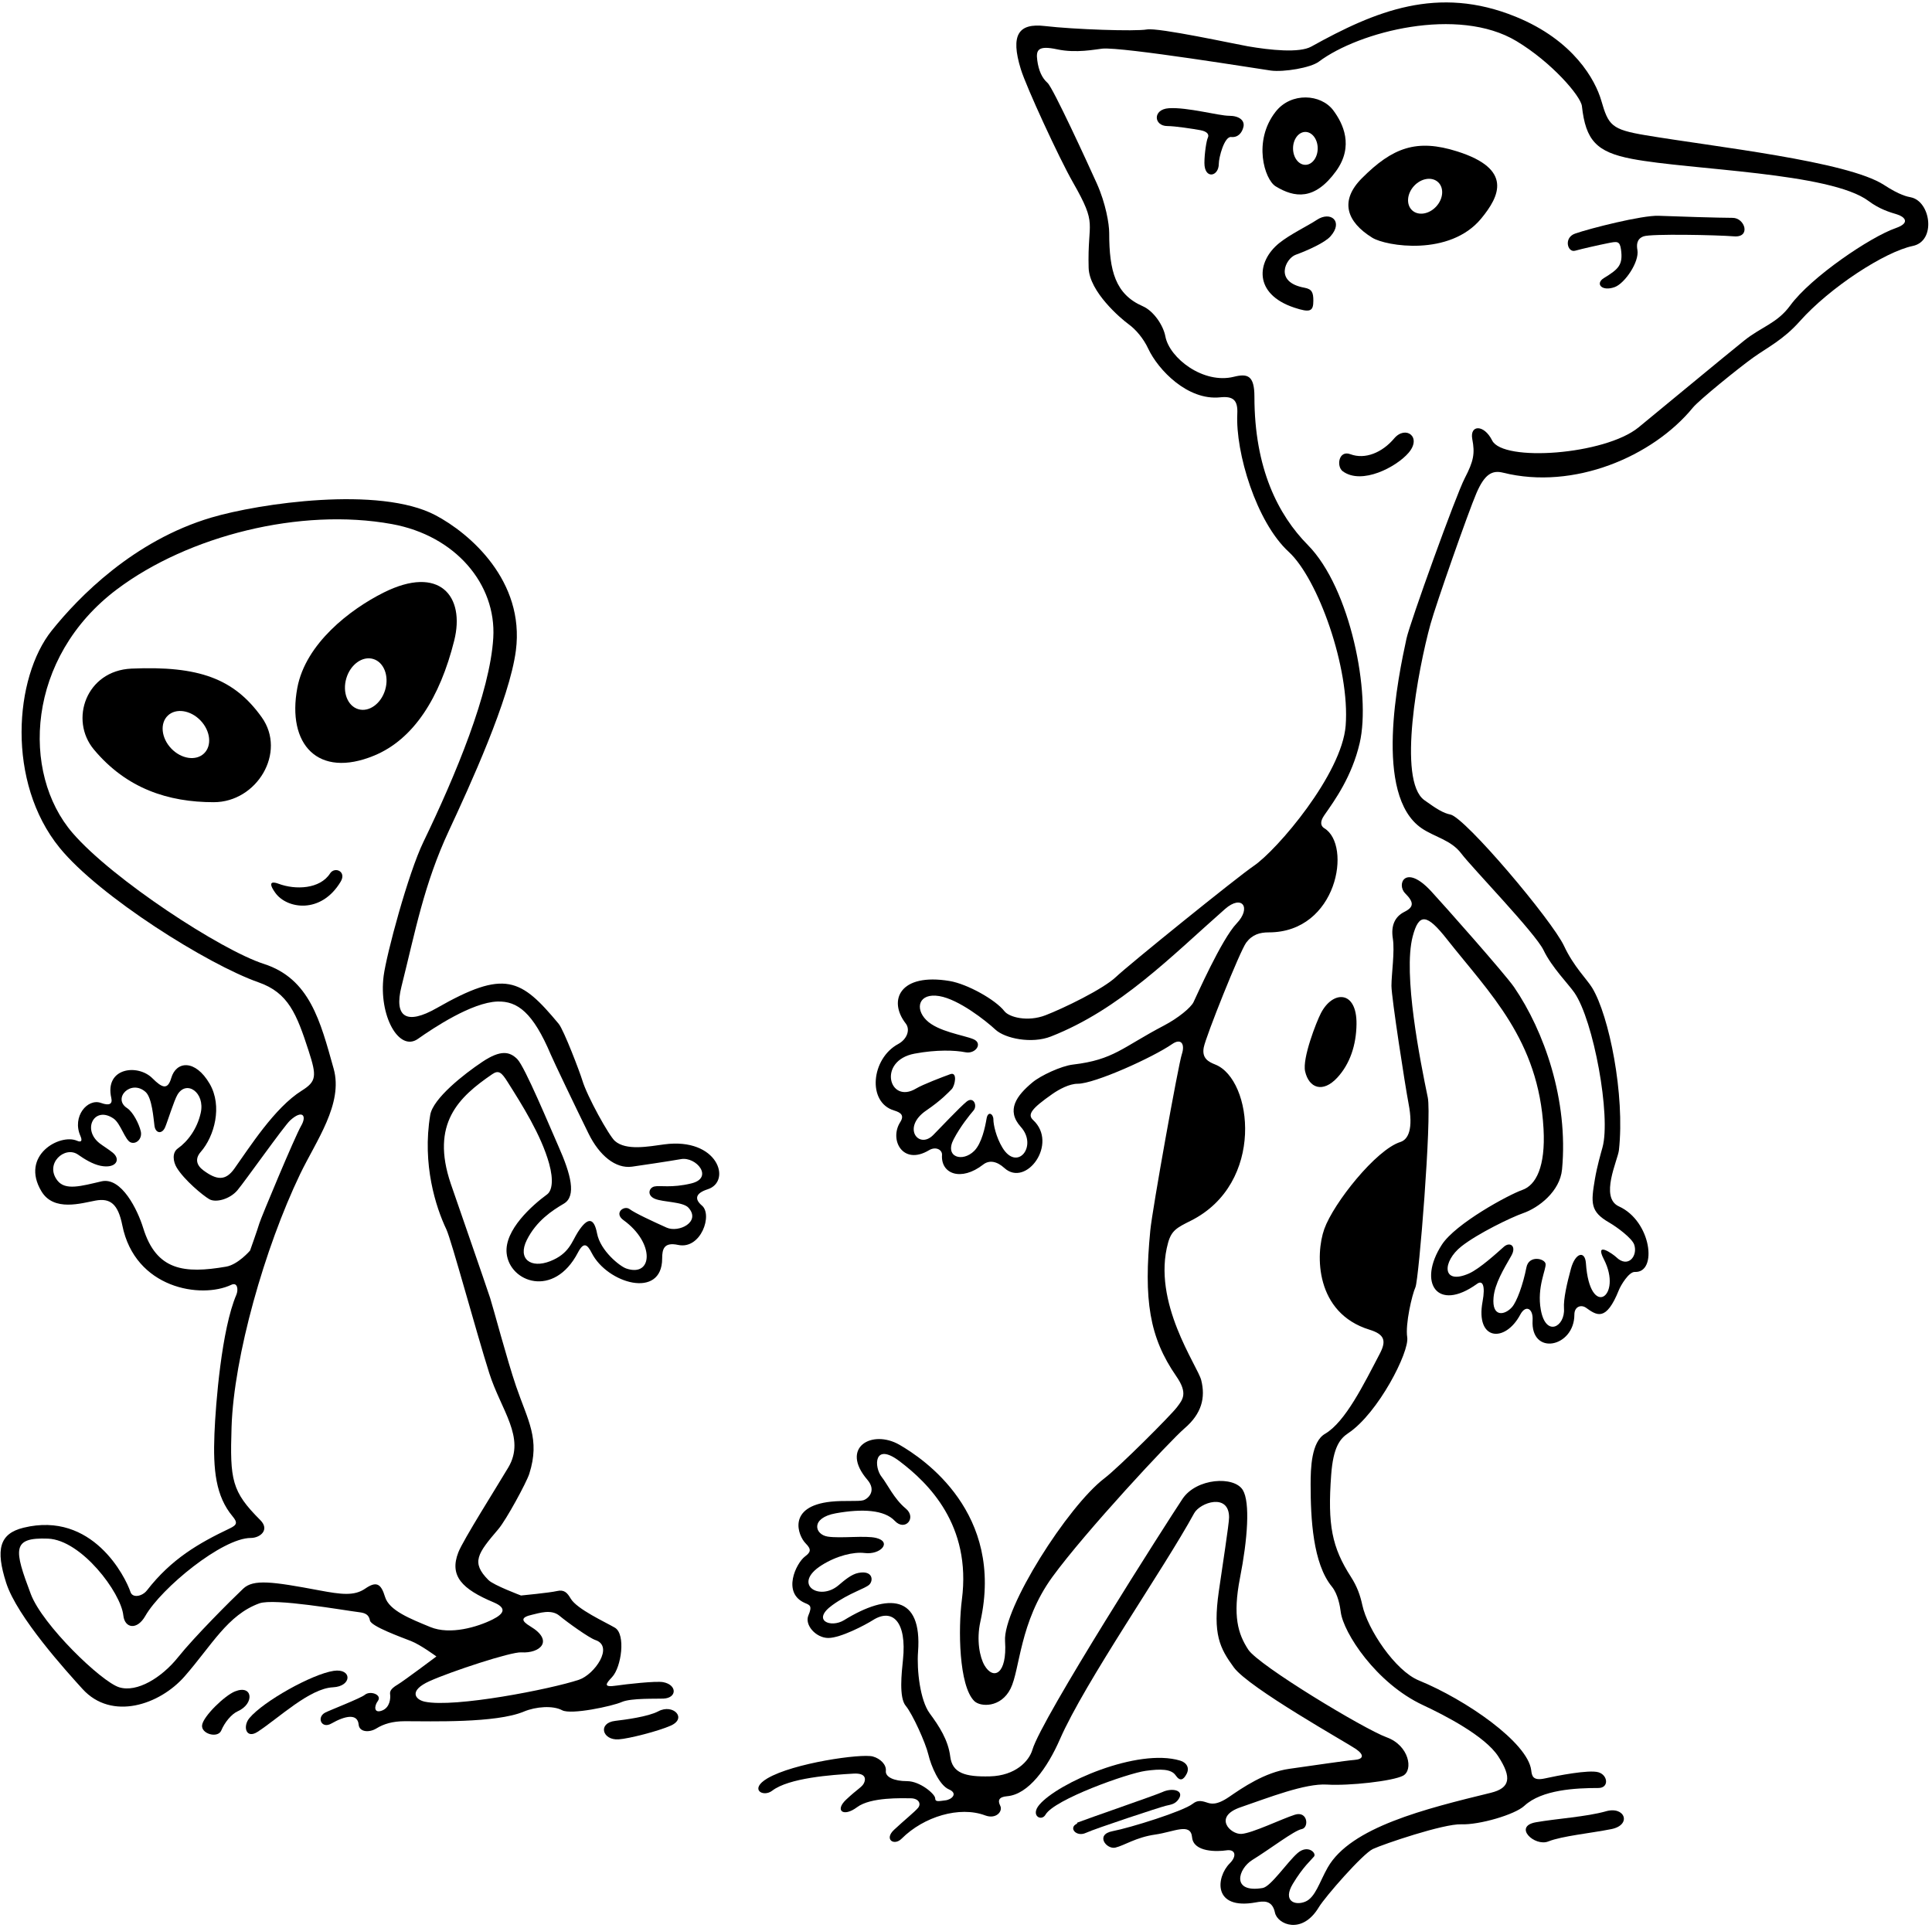 <?xml version="1.0" encoding="UTF-8"?>
<svg xmlns="http://www.w3.org/2000/svg" xmlns:xlink="http://www.w3.org/1999/xlink" width="470pt" height="469pt" viewBox="0 0 470 469" version="1.1">
<g id="surface1">
<path style=" stroke:none;fill-rule:nonzero;fill:rgb(0%,0%,0%);fill-opacity:1;" d="M 161.586 278.414 C 157.77 278.93 152.32 279.996 149.586 277.586 C 148.164 276.336 142.836 266.75 141.664 262.836 C 141.117 260.988 137.164 250.586 135.914 249.086 C 126.711 238.035 122.844 235.77 106.25 245.25 C 98.863 249.473 95.797 247.441 97.668 240 C 101.062 226.488 103.121 215.18 109.199 202.113 C 114.266 191.227 123.969 170.113 125.5 158.25 C 127.688 141.32 114.289 129.738 105.914 125.336 C 92.297 118.164 63.035 122.473 51.418 125.914 C 32.508 131.52 19.133 145.23 12.582 153.414 C 3.457 164.824 1.516 190.289 14.5 206.25 C 24.109 218.062 50.578 234.684 62.918 239 C 70.133 241.527 72.172 246.668 75.082 255.664 C 77.055 261.758 77.031 263.074 73.418 265.336 C 66.793 269.473 60.652 279.223 57 284.336 C 54.863 287.324 52.746 287.148 49.5 284.75 C 47.77 283.473 47.398 281.891 48.832 280.25 C 52.148 276.461 54.184 269.125 51 263.664 C 47.492 257.656 42.867 258.121 41.668 262.25 C 40.793 265.246 39.449 264.699 37.082 262.336 C 33.5 258.746 25.371 259.746 27.082 267.164 C 27.414 268.605 26.586 269.062 24.582 268.336 C 21.277 267.133 17.492 271.652 19.551 276.336 C 20.082 277.539 19.797 277.996 18.734 277.531 C 14.57 275.715 4.84 281.094 10.082 289.836 C 13.094 294.855 19.848 292.703 23.25 292.086 C 26.832 291.434 28.719 292.922 29.75 298.086 C 32.836 313.52 48.941 316.047 56.25 312.586 C 57.832 311.836 58 313.836 57.5 315 C 53.902 323.395 52.461 341.52 52.168 348.836 C 51.812 357.66 52.492 364.008 56.582 368.914 C 57.832 370.418 57.668 371 55.918 371.832 C 48.285 375.469 41.688 379.281 35.75 386.918 C 34.582 388.418 32.25 388.832 31.75 387.332 C 30.512 383.621 22.496 367.59 5.75 371.668 C -0.152 373.102 -1.102 376.961 1.5 385.082 C 4.152 393.375 16.207 406.652 20.082 410.918 C 27.156 418.695 38.82 414.801 44.918 407.832 C 51.555 400.246 55.363 392.891 63.082 390.082 C 66.73 388.758 83.438 391.742 87.5 392.25 C 88.832 392.418 89.75 392.832 90 394.25 C 90.25 395.668 97.668 398.332 100 399.25 C 102.336 400.168 106.164 403 106.164 403 C 106.164 403 98.168 409 96.75 409.832 C 94.719 411.027 94.848 411.73 94.918 412.332 C 95 413.082 94.918 415.418 92.918 416.168 C 90.918 416.918 91 415.082 91.918 413.832 C 93.035 412.309 90.07 411.234 88.75 412.332 C 87.75 413.168 80 416.168 79.082 416.668 C 76.957 417.828 78.223 420.684 80.582 419.332 C 84.055 417.348 87 416.844 87.25 419.582 C 87.418 421.418 89.832 421.582 91.582 420.5 C 93.332 419.418 95.5 418.75 98.5 418.75 C 104.906 418.75 120.648 419.25 127.414 416.418 C 130.395 415.172 134.523 414.887 136.75 416.082 C 138.914 417.25 149 415.082 151.25 414.082 C 153.5 413.082 159.75 413.332 161.414 413.25 C 164.746 413.082 164.727 409.895 161.336 409.25 C 159.586 408.918 152.25 409.75 150 410.082 C 146.688 410.574 147.312 409.703 148.914 408 C 151.152 405.621 152.289 397.598 149.586 396 C 147.289 394.645 140.352 391.496 138.836 388.918 C 138 387.5 137.25 386.668 135.5 387.082 C 133.75 387.5 126.75 388.168 126.75 388.168 C 126.75 388.168 120.086 385.668 118.836 384.418 C 114.531 380.113 116.164 377.969 121.25 372 C 123.164 369.75 128.086 360.664 128.75 358.586 C 131.469 350.086 128.41 345.641 125.539 337.238 C 123.406 331 119.969 318.055 119.25 315.836 C 118.336 313 110.223 289.641 109.664 288 C 104.695 273.336 111.602 266.906 119.75 261.336 C 121.336 260.25 122.047 260.945 123.5 263.25 C 126.938 268.695 131.645 276.102 133.586 283.086 C 134.727 287.203 134.273 289.711 133.086 290.586 C 129.504 293.207 122.664 299.234 123.25 304.914 C 123.98 311.961 134.742 315.926 140.586 304.75 C 141.988 302.059 142.863 302.695 143.961 304.855 C 147.711 312.23 161.086 316.199 161.086 306.164 C 161.086 303.914 161.504 302.133 164.969 302.875 C 170.535 304.07 173.469 295.445 170.707 293.254 C 168.945 291.742 169.133 290.309 172.164 289.336 C 178.094 287.434 174.648 276.66 161.586 278.414 Z M 55 308.164 C 44.875 309.902 38.043 309.18 34.832 298.75 C 33.5 294.414 29.57 286.273 24.668 287.414 C 19.668 288.586 15.918 289.664 14 287.25 C 10.742 283.141 15.77 278.637 19 280.914 C 20.516 281.984 22.527 283.23 24.473 283.629 C 28.176 284.379 29.523 282.129 27.406 280.414 C 26.375 279.586 25 278.75 24.25 278.164 C 19.863 274.754 23.008 268.906 27.668 272.164 C 29.332 273.336 30.418 277.336 31.75 277.914 C 33.082 278.5 34.668 277.086 34.25 275.25 C 33.832 273.414 32.332 270.5 30.918 269.586 C 27.27 267.223 31.863 262.488 35.418 265.664 C 37 267.086 37.332 272.086 37.582 273.914 C 37.832 275.75 39.418 276 40.168 274.25 C 40.77 272.844 42.332 267.75 43.168 266.336 C 45.344 262.637 49.938 265.781 48.832 270.75 C 47.977 274.613 45.691 277.691 43.25 279.414 C 41.832 280.414 42.086 282.59 43 284.086 C 44.832 287.086 49.332 290.836 50.918 291.75 C 52.5 292.664 55.918 291.75 57.75 289.586 C 59.582 287.414 69.086 273.953 70.582 272.586 C 73.5 269.914 74.75 271.336 73.25 273.914 C 71.75 276.5 63.5 296.25 63.082 297.664 C 62.668 299.086 60.832 304.25 60.832 304.25 C 60.832 304.25 57.918 307.664 55 308.164 Z M 126.836 402 C 131.336 402.301 134.891 399.199 129 395.668 C 126.672 394.27 126.715 393.453 129.5 392.832 C 131.137 392.469 134.086 391.418 136.086 393.082 C 138.086 394.75 143.336 398.5 144.836 399 C 149.445 400.535 144.609 407.406 140.836 408.668 C 133.965 410.957 110.535 415.543 103.336 414 C 101 413.5 99.332 411.332 104.5 409 C 109.664 406.668 124.336 401.832 126.836 402 Z M 168.164 287.914 C 163.336 289.086 160.5 288.336 159.164 288.664 C 157.836 289 157.336 290.836 159.336 291.664 C 161.336 292.5 166.164 292.336 167.5 293.836 C 170.578 297.297 165.09 299.98 162.164 298.664 C 158.836 297.164 154.5 295.164 153.164 294.164 C 151.836 293.164 149.262 295.098 151.664 296.836 C 159.375 302.395 158.812 310.816 152.352 308.613 C 150.805 308.09 146.055 304.309 145.25 300.086 C 144.523 296.277 143.031 295.941 140.586 299.75 C 139.086 302.086 138.5 305 133.836 306.836 C 129.164 308.664 125.836 306.336 128.164 301.664 C 130.5 297 134.336 294.5 137.164 292.836 C 140.273 291.004 138.895 285.719 135.836 278.836 C 133.836 274.336 127.695 259.531 125.836 257.664 C 124 255.836 121.836 255.336 117.336 258.336 C 112.836 261.336 105.336 267.25 104.664 271.25 C 102.656 283.316 106.039 293.738 108.586 299.086 C 109.809 301.66 115.852 324.066 119.023 334.07 C 121.871 343.059 127.953 349.766 123.664 357 C 121 361.5 112.664 374.668 111.5 377.668 C 109.254 383.441 112.441 386.613 120.086 389.832 C 123.25 391.168 122.762 392.535 119.836 394 C 116.164 395.832 109.5 397.832 104.664 395.832 C 99.832 393.832 94.668 391.832 93.668 388.5 C 92.668 385.168 91.5 384.668 88.832 386.5 C 86.168 388.332 83 387.918 77.668 386.918 C 66.184 384.762 61.652 384.152 59.168 386.5 C 56.168 389.332 47.332 398.168 43.332 403.168 C 39.332 408.168 33.332 411.832 29 410.5 C 24.668 409.168 10.332 395.332 7.5 387.832 C 3.391 376.949 2.832 373.992 11.668 374.332 C 19.805 374.648 29.418 387.465 30 393 C 30.332 396.168 33.332 396.668 35.332 393.168 C 39.238 386.332 54.094 374.168 61 374.168 C 63.332 374.168 65.668 372.168 63.332 369.832 C 56.359 362.859 55.918 360.086 56.332 347.164 C 56.887 330.008 64.391 303.602 73 285.664 C 76.887 277.57 83.559 268.539 81.168 260 C 77.918 248.402 75.359 238.098 64.168 234.5 C 53.824 231.176 27.398 213.938 17.668 202.664 C 5.066 188.078 6.379 159.922 28.5 143.336 C 45.816 130.348 73.066 123.449 95.332 127.5 C 110.848 130.32 120.766 142.18 120 155.164 C 119.215 168.52 110.84 188.59 103 204.836 C 99.262 212.578 94.012 232.211 93.332 237.414 C 92.078 247.086 97.059 256.004 101.664 252.75 C 105.465 250.07 114.789 243.875 121 243.664 C 125.891 243.504 129.664 246.336 134 256.586 C 134.691 258.219 139.965 269.258 143.176 275.785 C 145.809 281.141 149.758 284.379 153.75 283.836 C 155.586 283.586 162.836 282.5 165.664 282 C 169.391 281.344 173.73 286.574 168.164 287.914 "/>
<path style=" stroke:none;fill-rule:nonzero;fill:rgb(0%,0%,0%);fill-opacity:1;" d="M 110.5 155.836 C 113.195 145.059 106.938 137.363 93.332 144.164 C 85.148 148.258 74.352 156.574 72.332 167.336 C 69.75 181.105 77.359 189.449 91 183.836 C 100.645 179.859 107.02 169.75 110.5 155.836 Z M 93.703 167.828 C 92.707 171.199 89.781 173.312 87.172 172.539 C 84.559 171.77 83.254 168.406 84.25 165.031 C 85.246 161.66 88.172 159.547 90.781 160.32 C 93.395 161.094 94.699 164.453 93.703 167.828 "/>
<path style=" stroke:none;fill-rule:nonzero;fill:rgb(0%,0%,0%);fill-opacity:1;" d="M 32 162.664 C 20.945 163.148 16.832 175.133 22.832 182.336 C 30.797 191.891 40.98 195.164 52 195.164 C 62.5 195.164 69.777 183.055 63.668 174.5 C 56.93 165.07 48.34 161.957 32 162.664 Z M 49.625 183.312 C 47.656 185.191 44.09 184.648 41.66 182.105 C 39.23 179.559 38.859 175.973 40.828 174.094 C 42.797 172.215 46.363 172.754 48.793 175.301 C 51.219 177.844 51.594 181.434 49.625 183.312 "/>
<path style=" stroke:none;fill-rule:nonzero;fill:rgb(0%,0%,0%);fill-opacity:1;" d="M 80.293 212.5 C 77.852 216.297 71.914 216.562 67.75 215 C 66.75 214.625 64.75 214.125 67 217.25 C 69.773 221.098 78.078 222.496 82.875 214.5 C 84.375 212 81.418 210.75 80.293 212.5 "/>
<path style=" stroke:none;fill-rule:nonzero;fill:rgb(0%,0%,0%);fill-opacity:1;" d="M 160.164 416.332 C 157.664 417.668 151.984 418.395 149.664 418.668 C 145.352 419.176 146.504 423.434 150.5 423.168 C 153 423 160.164 421.168 163.164 419.832 C 167.27 418.012 163.723 414.438 160.164 416.332 "/>
<path style=" stroke:none;fill-rule:nonzero;fill:rgb(0%,0%,0%);fill-opacity:1;" d="M 81.168 406.5 C 75.926 407.285 64.09 413.891 60.668 418 C 59 420 59.832 423.168 62.668 421.332 C 67.723 418.062 75.277 410.773 81 410.5 C 85.688 410.277 85.691 405.82 81.168 406.5 "/>
<path style=" stroke:none;fill-rule:nonzero;fill:rgb(0%,0%,0%);fill-opacity:1;" d="M 57.168 411.5 C 54.672 412.496 49.5 417.5 49.168 419.668 C 48.832 421.832 53 423 53.832 421 C 54.668 419 56.332 417 57.832 416.332 C 61.977 414.492 61.523 409.758 57.168 411.5 "/>
<path style=" stroke:none;fill-rule:nonzero;fill:rgb(0%,0%,0%);fill-opacity:1;" d="M 464.836 48 C 464 47.836 462.164 47.5 458.336 45 C 449.441 39.203 417.078 35.719 400.27 32.891 C 392.02 31.504 391.289 30.504 389.551 24.484 C 388.113 19.527 382.887 9.828 368.723 4.066 C 349.75 -3.656 334.559 2.691 319 11.332 C 316.109 12.938 309.035 12.207 303.543 11.258 C 300.477 10.73 281.836 6.668 279 7.168 C 276.164 7.668 261.336 7.168 254.164 6.332 C 247.816 5.594 245.738 8.406 248.336 16.832 C 249.664 21.164 257.664 38.5 261 44.336 C 267.168 55.125 264.5 53.484 264.836 65.164 C 265 71 272.664 77.5 274.5 78.836 C 276.336 80.164 278.164 82.336 279.336 84.836 C 281.719 89.941 288.895 97.504 296.836 96.664 C 300 96.336 301.164 97.336 301 100.664 C 300.531 110.055 305.609 127 313.5 134.25 C 320.645 140.812 328.43 162.609 327.363 176.523 C 326.457 188.32 310.684 206.805 305 210.664 C 300.836 213.5 274.664 234.664 271.5 237.664 C 268.336 240.664 258.664 245.336 254.336 247 C 250 248.664 245.5 247.5 244.336 246 C 242.176 243.223 235.324 239.387 231 238.664 C 218.844 236.641 215.988 243.414 220.336 249 C 221.5 250.5 220.664 252.836 218.5 254 C 211.934 257.535 210.898 268.188 217.5 270.164 C 219.164 270.664 220.051 271.355 219 273 C 216.258 277.289 219.629 283.656 226 279.836 C 227.664 278.836 229.254 279.734 229.164 281 C 228.855 285.609 233.809 287.5 239.164 283.336 C 240.664 282.164 242.5 282.5 244.336 284.164 C 249.629 288.98 257.496 278.211 251.336 272.5 C 249.871 271.145 250.922 269.723 256 266.164 C 257.664 265 260.164 263.664 262.164 263.664 C 266.289 263.664 280.434 257.277 285.164 254 C 287.336 252.5 288.336 254 287.5 256.5 C 286.664 259 280.336 294.164 279.836 299.336 C 278.191 316.285 279.586 325.328 286.164 334.836 C 289.07 339.027 287.684 340.531 286.336 342.336 C 284.836 344.336 272.164 357 268.664 359.664 C 259.754 366.457 243.969 391.293 244.5 399.25 C 245.047 407.449 241.621 408.801 239.5 405.168 C 238.336 403.168 237.5 399 238.5 394.5 C 244.371 368.074 224.672 354.883 218.828 351.508 C 212.16 347.664 204.254 352.137 211 360 C 213.328 362.715 211.164 364.664 210 365 C 208.836 365.336 205.336 365 202.164 365.336 C 191.359 366.473 194.141 373.641 196 375.5 C 197.5 377 197.164 377.668 195.836 378.668 C 193.691 380.273 190.141 387.559 195.836 390 C 197 390.5 197.664 390.668 196.664 393 C 195.664 395.332 198.5 398.5 201.5 398.5 C 204.5 398.5 210.5 395.332 212.336 394.168 C 217.062 391.156 220.652 394.449 219.664 403.832 C 219.336 407 218.664 413 220.336 415 C 222 417 225.164 424 225.836 426.832 C 226.5 429.668 228.5 434.332 230.836 435.332 C 233.164 436.332 231.5 437.832 230 438 C 228.5 438.168 227.5 438.5 227.5 437.5 C 227.5 436.5 223.836 433.332 220.664 433.332 C 217.5 433.332 215.336 432.332 215.5 430.832 C 215.664 429.332 214.164 427.832 212.336 427.332 C 209.566 426.578 192.988 428.922 186.664 432.668 C 182.164 435.332 185.664 437.332 187.836 435.668 C 191.902 432.535 202.32 431.797 207.664 431.5 C 210.664 431.332 210.664 432.832 210.164 433.832 C 209.664 434.832 208.664 435.168 205.836 437.832 C 203 440.5 205.164 442.168 208.5 439.668 C 211.836 437.168 219.5 437.5 221.5 437.5 C 223.5 437.5 224.164 438.832 223.336 439.832 C 222.5 440.832 220 442.832 217.5 445.168 C 215 447.5 217.5 449.168 219.336 447.332 C 224.723 441.945 233.445 439.332 239.664 441.668 C 242.336 442.668 244 440.668 243.336 439.332 C 242.664 438 243 437.168 245 437 C 250.199 436.566 254.801 430.102 257.836 423.168 C 263.965 409.148 283.086 381.758 290.5 368.164 C 291.945 365.52 299 363.148 299 369.168 C 299 370.668 297.336 381.332 296.5 387.168 C 295.012 397.598 296.715 400.957 300.164 405.668 C 303.836 410.668 327.664 424 329.836 425.5 C 332 427 331.664 428 329.5 428.168 C 327.336 428.332 319.664 429.5 313.664 430.332 C 307.664 431.168 302.164 435 299 437.168 C 295.836 439.332 294.5 438.832 293.5 438.5 C 292.047 438.016 291.176 438.039 290.164 438.832 C 287.836 440.668 275 444.668 270.664 445.5 C 266.336 446.332 269.164 450 271.336 449.5 C 273.5 449 276.336 447 281 446.332 C 285.664 445.668 289.664 443.332 290 447 C 290.336 450.668 296.164 450.5 298.336 450.168 C 300.5 449.832 301 451.5 299.164 453.332 C 295.805 456.699 294.977 464.746 305.5 462.832 C 307.336 462.5 309.5 462.168 310.164 465.332 C 310.766 468.172 316.734 470.828 320.836 464 C 322.336 461.5 331.5 451 334 449.832 C 336.5 448.668 351.164 443.668 355.5 443.832 C 359.836 444 368.5 441.5 370.836 439.332 C 375.082 435.391 383.363 435 388.836 435 C 391.5 435 391.164 431.832 388.836 431.168 C 386.5 430.5 378.836 432 375.836 432.668 C 372.836 433.332 372.664 432 372.5 430.668 C 371.656 423.926 356.621 413.52 345.164 408.832 C 339.41 406.48 332.672 396.355 331.414 390.5 C 330.914 388.168 330.164 386 328.664 383.668 C 324.004 376.414 322.941 371.031 323.836 358.836 C 324.336 352 326 350 328 348.664 C 335.27 343.82 342.898 328.902 342.336 325.336 C 341.836 322.164 343.5 315 344.336 313.164 C 345.164 311.336 348.336 271.836 347.336 267 C 345.504 258.16 341.273 237.008 343.664 227.836 C 345.188 221.996 347.145 222.336 352 228.5 C 362.352 241.637 374.316 252.977 375.5 274.664 C 376 283.836 373.664 288.336 370.336 289.5 C 367 290.664 354.086 297.664 350.75 302.836 C 344.82 312.023 349.594 319.367 359.336 312.336 C 360.66 311.375 361.395 312.738 360.664 316.664 C 358.906 326.18 366.137 326.766 369.836 319.836 C 371.164 317.336 373 318.336 372.836 321.164 C 372.312 329.992 383 327.836 383 319.836 C 383 317.836 384.664 317.336 385.836 318.164 C 388.453 320.035 390.715 321.629 393.836 313.836 C 394.281 312.715 396.258 309.383 397.711 309.449 C 403.297 309.711 401.746 297.078 393.836 293.5 C 389.09 291.355 393.566 282.246 393.836 279.836 C 395.328 266.348 391.449 247.098 387.336 240.336 C 386.055 238.23 382.836 235.164 380.5 230.164 C 377.57 223.891 356.43 198.887 352.836 198.164 C 351.164 197.836 349.5 196.836 346.5 194.664 C 339.871 189.879 344.965 162.844 348 151.836 C 349.336 147 357.164 124.664 359.164 120 C 361.164 115.336 363 114.336 365.664 115 C 382.809 119.285 402.07 111.102 411.836 99.164 C 413.336 97.336 423 89.5 426.5 87 C 430 84.5 433.836 82.664 437.836 78.164 C 445.125 69.961 458.484 61.262 465.336 59.836 C 471.074 58.637 469.703 48.973 464.836 48 Z M 283.164 249.5 C 272.973 254.84 270.973 257.828 261 259 C 258.164 259.336 253.164 261.664 251.164 263.336 C 247.34 266.523 244.66 270.086 248.336 274.164 C 252.539 278.84 247.441 285.18 243.836 279.164 C 242.336 276.664 241.664 273.664 241.664 272.336 C 241.664 271 240.336 270.164 240 272.164 C 239.664 274.164 238.836 278.164 237 280 C 234.164 282.836 229.695 281.547 232 277.164 C 233.664 274 235.836 271.336 236.836 270.164 C 237.836 269 236.836 266.664 235.164 268 C 233.5 269.336 228.5 274.664 227 276.164 C 223.484 279.684 219.297 274.281 225.336 270.164 C 229 267.664 230.664 265.836 231.5 265 C 232.336 264.164 233 260.664 231.164 261.336 C 229.336 262 224.5 263.836 222.836 264.836 C 216.297 268.758 213.363 258.047 222.5 256.336 C 227.836 255.336 232.336 255.5 234.836 256 C 237.336 256.5 239.164 253.836 236.836 252.836 C 234.5 251.836 228.164 251 225.336 248.164 C 222.5 245.336 223.5 241.5 228.5 242.336 C 233.234 243.121 239.836 248.336 242.164 250.5 C 244.5 252.664 251 254 255.664 252.164 C 272.457 245.57 284.863 232.727 298 221.164 C 302.164 217.5 304.5 220.836 300.836 224.664 C 297.164 228.5 291 242.5 290.336 243.836 C 289.664 245.164 286.664 247.664 283.164 249.5 Z M 461.164 55.5 C 454.996 57.645 440.559 67.41 435.5 74.336 C 432.336 78.664 428.5 79.5 424.336 82.836 C 420.164 86.164 401.25 101.836 398.586 104 C 390.387 110.66 365.641 112.449 363 107.164 C 361 103.164 357.5 103.336 358.164 106.836 C 358.836 110.336 358.5 112.164 356.336 116.336 C 354.164 120.5 343 151.5 342.164 155.336 C 340.152 164.605 334.07 193.453 345.836 201.5 C 349 203.664 353 204.336 355.5 207.664 C 358 211 373.5 227 375.5 231.164 C 377.5 235.336 381.5 239.336 383 241.5 C 387.672 248.246 391.938 271.586 389.836 279.164 C 389.422 280.652 388.52 283.77 387.996 286.859 C 387.008 292.691 386.84 294.77 391.477 297.438 C 393.359 298.52 397.035 301.25 397.559 302.812 C 398.488 305.578 396.039 308.652 393.164 305.836 C 392.605 305.281 387.789 301.742 390.16 306.34 C 394.832 315.395 386.754 321.109 385.809 307.34 C 385.594 304.203 383.25 304.699 382.164 308.664 C 381.219 312.145 380.312 316.02 380.473 318.332 C 380.781 322.754 376.07 325.461 374.836 318.664 C 373.836 313.164 376.164 308.836 376 307.5 C 375.836 306.164 371.934 305.277 371.336 308.336 C 370.5 312.586 369 316.664 367.836 318 C 366.098 319.984 362.895 320.594 363.336 315.664 C 363.633 312.301 365.82 308.73 367.664 305.5 C 369 303.164 367.336 302 365.836 303.336 C 364.336 304.664 360 308.664 357.336 309.836 C 350.711 312.73 350.828 306.922 355.535 303.215 C 359.512 300.086 367.625 296.164 370.5 295.164 C 374.336 293.836 379.5 289.836 380 284.5 C 381.578 267.648 375.645 250.852 368.336 240.164 C 366.164 237 351.141 220.043 348.164 216.836 C 341.836 210 339.664 215.164 341.836 217.336 C 344 219.5 344 220.664 341.664 221.836 C 339.336 223 338.336 225.164 338.836 228.336 C 339.336 231.5 338.5 237 338.5 239.836 C 338.5 242.664 341.836 264.164 342.664 268.5 C 343.852 274.664 342.594 277.227 340.664 277.836 C 334.746 279.703 324.422 292.688 322.164 299 C 319.957 305.184 319.93 319.426 333.164 323.5 C 336.883 324.645 337.285 326.246 335.664 329.336 C 331.766 336.781 327.289 345.941 322.336 348.836 C 319 350.777 318.836 357.223 318.836 361.164 C 318.836 369.469 319.391 380.363 324 386 C 325.5 387.832 326 390.832 326.164 392.168 C 326.797 397.215 334.758 409.508 346.164 414.832 C 351.402 417.277 361.266 422.336 364.5 427.332 C 367.832 432.48 367.391 435.012 362.664 436.168 C 346.727 440.062 328.609 444.52 323 454.332 C 321 457.832 320 461.668 317.5 462.668 C 315 463.668 312 462.5 314.5 458.332 C 317 454.168 319 452.5 319.664 451.668 C 320.336 450.832 318.164 448.668 315.664 450.832 C 313.164 453 309.164 459 307.164 459.332 C 299.453 460.617 301.16 454.66 304.664 452.5 C 309 449.832 314.836 445.332 316.664 445 C 318.5 444.668 318.164 440.5 315 441.5 C 311.836 442.5 304.664 446 302 446.168 C 299.336 446.332 295 442 301.836 439.668 C 308.664 437.332 317.5 433.832 322.836 434.168 C 328.164 434.5 338.836 433.332 341.336 432 C 343.836 430.668 342.836 424.668 337.336 422.668 C 331.836 420.668 306.164 405.168 303.664 401.332 C 301.164 397.5 299.836 393.168 301.664 383.832 C 303.5 374.5 304.164 365.5 302.336 362.5 C 300.219 359.035 291.062 359.574 287.664 364.664 C 283.887 370.336 253.402 418.062 251.164 425.668 C 250.336 428.5 247 432 240.836 432.168 C 234.664 432.332 231.664 431.332 231.164 427.332 C 230.664 423.332 228.5 420 226.164 416.832 C 223.836 413.668 223 406.332 223.336 401.832 C 224.359 387.984 216.141 387.516 205.336 394.168 C 202.105 396.152 197.32 394.23 202.5 390.5 C 206.664 387.5 210.5 386.5 211.5 385.5 C 212.5 384.5 212.336 382 208.836 382.668 C 207.113 382.996 205.445 384.453 203.961 385.703 C 199.297 389.629 192.656 385.402 199.836 380.832 C 203.5 378.5 207.664 377.5 210.336 377.832 C 214.227 378.32 217.055 375.141 213.164 374.168 C 210.5 373.5 204.5 374.332 201.336 373.832 C 198.164 373.332 197.102 369.285 203.336 368.164 C 209.836 367 215.164 367.336 217.664 370 C 220.164 372.668 223.098 369.273 220.336 367 C 217.5 364.664 215.836 361 214.5 359.336 C 212.578 356.934 212.512 350.715 218.836 355.5 C 225.809 360.777 236.355 370.992 234 389.168 C 233.078 396.285 233.258 410.09 237 413.832 C 238.5 415.332 243.5 415.5 245.836 410.832 C 248.164 406.168 248 394.668 256 383.668 C 264 372.668 284.664 350.5 288.164 347.5 C 292.336 343.926 293.297 340.059 292.223 335.777 C 291.355 332.309 280.141 316.828 284.164 302.336 C 285 299.336 286.336 298.664 289.664 297 C 307.816 287.926 304.742 262.629 295.664 259 C 294 258.336 292.336 257.5 292.836 254.836 C 293.336 252.164 301.664 231.336 303.164 229.336 C 304.664 227.336 306.5 226.836 308.664 226.836 C 325.352 226.836 328.926 205.555 322.164 201.5 C 321.336 201 321 200 322.164 198.336 C 324.695 194.723 328.883 188.926 330.777 180.758 C 333.539 168.855 328.551 143.109 318.16 132.594 C 310.945 125.285 305.164 113.992 305.164 96.5 C 305.164 91.336 303.5 90.836 300.164 91.664 C 292.781 93.512 284.496 87.152 283.5 81.836 C 283 79.164 280.664 75.664 278 74.5 C 271.336 71.586 269.836 65.914 269.836 56.664 C 269.836 54.5 269 49.5 266.836 44.664 C 264.664 39.836 256.164 21.332 254.836 20.168 C 253.5 19 252.664 17.168 252.336 14.668 C 252 12.168 252.5 11 257.164 12 C 261.836 13 266.5 12 268.164 11.832 C 273 11.352 306.992 16.883 309.164 17.168 C 312.336 17.582 318.836 16.5 320.836 15 C 330.637 7.648 354.703 1.477 368.902 9.996 C 377.441 15.121 384.559 23.352 384.836 25.832 C 385.754 34.117 388.332 37.004 397.02 38.656 C 411.305 41.379 445.277 41.938 454.586 48.914 C 457.25 50.914 459.836 51.664 461.5 52.164 C 463.164 52.664 465 54.164 461.164 55.5 "/>
<path style=" stroke:none;fill-rule:nonzero;fill:rgb(0%,0%,0%);fill-opacity:1;" d="M 321.336 246.5 C 320.242 248.605 316.77 257.488 317.5 260.664 C 318.434 264.719 321.789 266.004 325.336 262.164 C 328.398 258.844 329.934 254.266 330 249.164 C 330.109 240.91 324.246 240.867 321.336 246.5 "/>
<path style=" stroke:none;fill-rule:nonzero;fill:rgb(0%,0%,0%);fill-opacity:1;" d="M 339.164 106.664 C 336.266 110.102 332.109 111.852 328.5 110.5 C 325.652 109.434 325.047 113.484 326.664 114.664 C 331.301 118.047 339.699 113.621 342.664 110.164 C 345.992 106.289 341.93 103.395 339.164 106.664 "/>
<path style=" stroke:none;fill-rule:nonzero;fill:rgb(0%,0%,0%);fill-opacity:1;" d="M 299 28.168 C 296.5 28.168 288.824 26.035 284.336 26.332 C 280.328 26.602 280.664 30.668 284 30.668 C 285.836 30.668 290.164 31.332 292 31.668 C 293.836 32 294.164 32.832 293.836 33.5 C 293.5 34.168 293 37.336 293 39.664 C 293 43.68 296.5 43.02 296.5 39.836 C 296.5 38.336 297.836 33.168 299.5 33.332 C 301.164 33.5 302.164 32.332 302.5 30.832 C 302.836 29.332 301.5 28.168 299 28.168 "/>
<path style=" stroke:none;fill-rule:nonzero;fill:rgb(0%,0%,0%);fill-opacity:1;" d="M 320.336 53.5 C 318.219 54.91 313.836 57 311.164 59.164 C 305.656 63.645 304.898 71.523 314.836 74.836 C 318.723 76.129 319.5 75.758 319.5 73.164 C 319.5 71.164 319.164 70.336 317.336 70 C 309.805 68.633 312.809 62.867 315.164 62 C 318.336 60.836 322.336 59 323.664 57.5 C 326.887 53.879 323.719 51.242 320.336 53.5 "/>
<path style=" stroke:none;fill-rule:nonzero;fill:rgb(0%,0%,0%);fill-opacity:1;" d="M 421.5 53 C 418.5 53 407.5 52.664 403.5 52.5 C 399.5 52.336 386.699 55.586 383.164 56.836 C 380.336 57.836 381.336 61.5 383.164 61 C 385 60.5 388.664 59.664 391.164 59.164 C 393.359 58.73 394.031 58.551 394.336 60.664 C 394.879 64.473 393.734 65.473 390.164 67.664 C 388 69 389.664 71 392.836 69.836 C 395.23 68.949 398.824 63.773 398.336 60.836 C 398.164 59.836 398 58.164 399.836 57.5 C 401.664 56.836 417.664 57.164 421.836 57.5 C 426 57.836 424.5 53 421.5 53 "/>
<path style=" stroke:none;fill-rule:nonzero;fill:rgb(0%,0%,0%);fill-opacity:1;" d="M 354.5 36.836 C 344.629 33.703 338.773 35.891 331.336 43.336 C 325.801 48.867 327.59 53.969 333.836 57.836 C 337.184 59.906 352.688 62.445 360.336 53.164 C 364.836 47.703 368.051 41.129 354.5 36.836 Z M 349.41 50.219 C 347.68 52.121 345.055 52.555 343.555 51.188 C 342.051 49.82 342.238 47.172 343.969 45.266 C 345.699 43.363 348.324 42.93 349.824 44.297 C 351.328 45.664 351.141 48.316 349.41 50.219 "/>
<path style=" stroke:none;fill-rule:nonzero;fill:rgb(0%,0%,0%);fill-opacity:1;" d="M 310.336 45.336 C 314.922 48.129 319.801 48.816 325 41.664 C 329.449 35.547 326.715 30.008 324.336 26.832 C 321.344 22.848 314.102 22.371 310.336 27.164 C 304.715 34.32 307.633 43.688 310.336 45.336 Z M 317.559 32.098 C 319.215 32.098 320.559 33.887 320.559 36.098 C 320.559 38.309 319.215 40.102 317.559 40.102 C 315.902 40.102 314.559 38.309 314.559 36.098 C 314.559 33.887 315.902 32.098 317.559 32.098 "/>
<path style=" stroke:none;fill-rule:nonzero;fill:rgb(0%,0%,0%);fill-opacity:1;" d="M 286 431.918 C 287.086 433.5 287.914 433 288.664 431.582 C 289.414 430.168 288.75 428.832 287.086 428.332 C 276.715 425.223 257.34 433.758 252.836 439.082 C 250.605 441.719 253.352 443.215 254.336 441.5 C 256.461 437.777 274.289 431.445 278.664 430.832 C 282.25 430.332 284.914 430.332 286 431.918 "/>
<path style=" stroke:none;fill-rule:nonzero;fill:rgb(0%,0%,0%);fill-opacity:1;" d="M 286.75 437.668 C 288.168 435.539 285.137 434.875 282.75 436 C 281.336 436.668 264.414 442.5 262.086 443.418 L 262 443.668 C 259.836 444.668 261.836 447 264.164 445.918 C 266.5 444.832 282.164 439.668 283.586 439.332 C 285 439 285.914 438.918 286.75 437.668 "/>
<path style=" stroke:none;fill-rule:nonzero;fill:rgb(0%,0%,0%);fill-opacity:1;" d="M 390.664 440.668 C 386 442 378.602 442.461 373.664 443.332 C 368 444.332 373.336 449.332 376.664 448 C 380 446.668 387 446 392 445 C 397 444 395.336 439.332 390.664 440.668 "/>
</g>
</svg>
